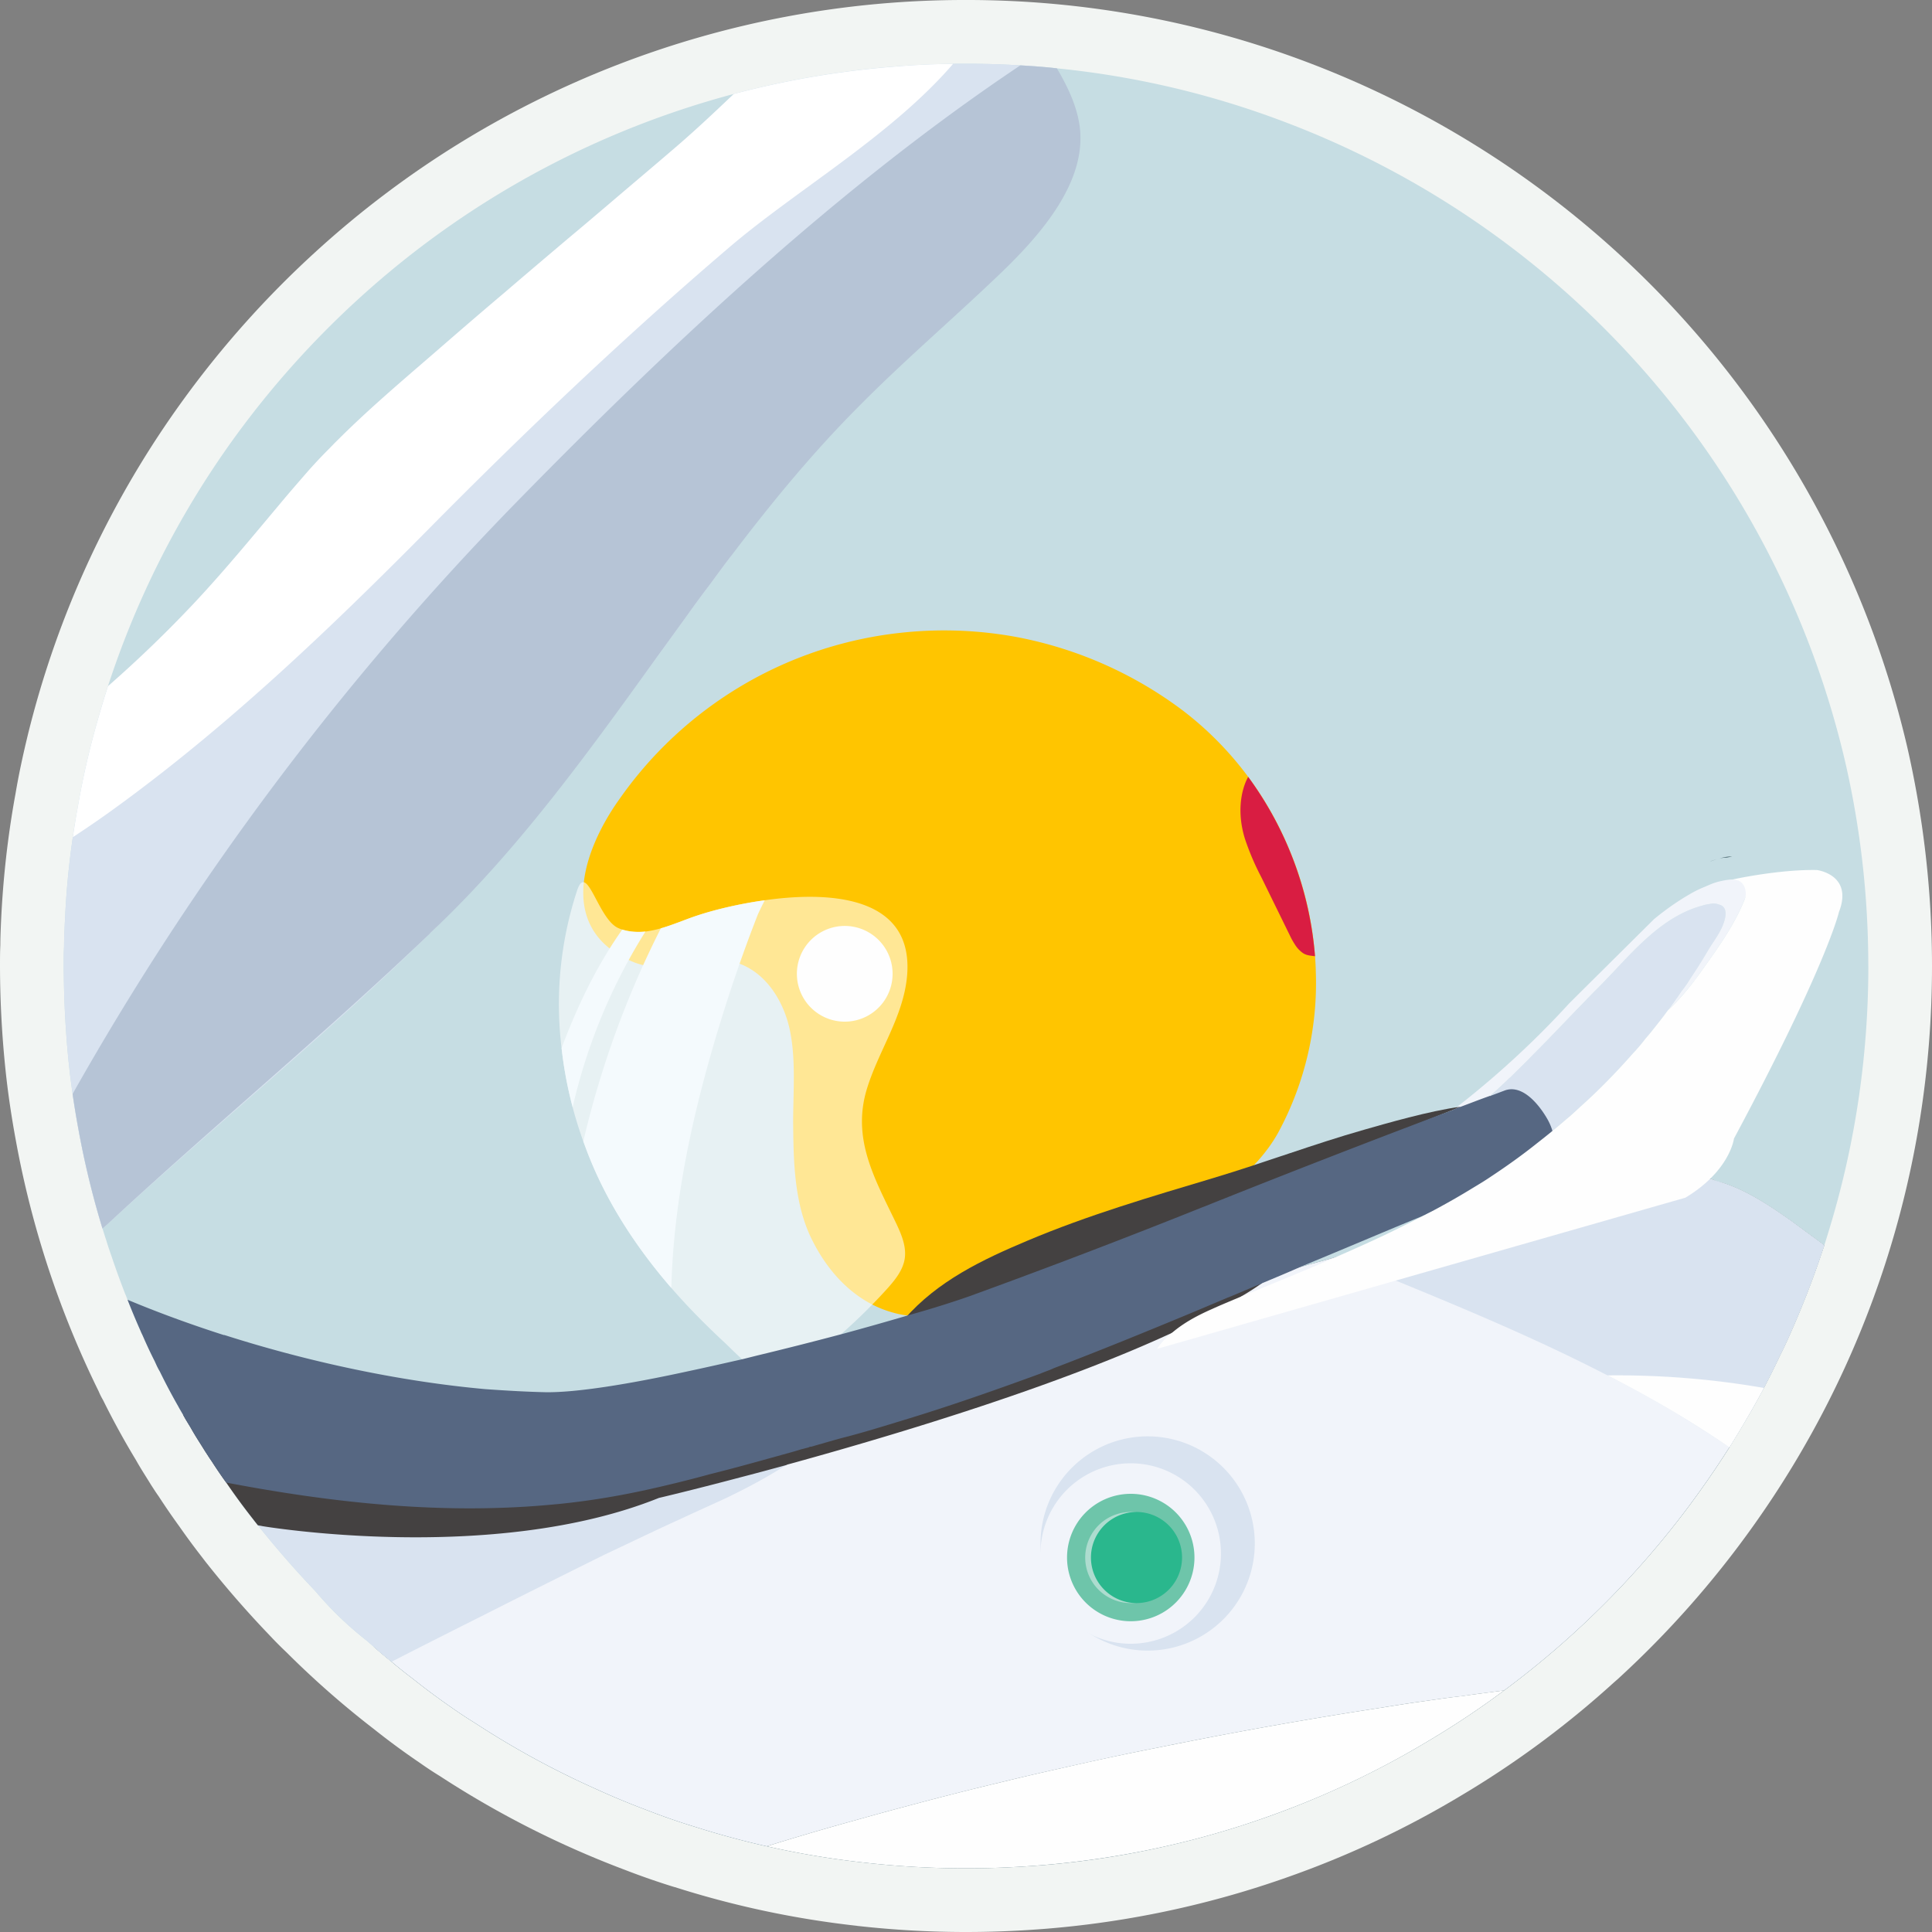 <svg xmlns="http://www.w3.org/2000/svg" width="40" height="40" viewBox="0 0 40 40">
    <rect x="0" y="0" width="40" height="40" fill="#808080" stroke="none"/>
    <g fill="none" fill-rule="evenodd">
        <path fill="#F2F5F3" d="M40 20c0 4.317-1.367 8.315-3.694 11.583a20.045 20.045 0 0 1-2.82 3.188c-.08.069-.157.14-.236.21a19.54 19.54 0 0 1-3.002 2.196 19.593 19.593 0 0 1-3.518 1.662 19.788 19.788 0 0 1-5.594 1.129h-.002a20.072 20.072 0 0 1-3.362-.092h-.005c-.012 0-.024-.005-.032-.005a19.466 19.466 0 0 1-3.766-.801h-.005a15.325 15.325 0 0 1-1.017-.353 19.753 19.753 0 0 1-3.835-1.942 7.516 7.516 0 0 1-.414-.273 15.462 15.462 0 0 1-.955-.702 18.932 18.932 0 0 1-1.814-1.593 7.92 7.92 0 0 1-.345-.347 20.873 20.873 0 0 1-1.34-1.54l-.057-.075a15.085 15.085 0 0 1-.476-.645 14.666 14.666 0 0 1-.429-.625c-.055-.075-.1-.149-.149-.223-.106-.174-.218-.343-.317-.521a16.69 16.69 0 0 1-.682-1.243 1.54 1.54 0 0 1-.092-.184 19.788 19.788 0 0 1-1.714-5.192c-.087-.471-.16-.95-.211-1.434A20.993 20.993 0 0 1 0 20c0-.144 0-.29.007-.434 0-.13.005-.253.01-.38.038-.94.14-1.86.305-2.758.067-.4.154-.797.249-1.191a19.868 19.868 0 0 1 3.25-6.996 20.165 20.165 0 0 1 2.704-3.019A19.918 19.918 0 0 1 20 0a19.92 19.92 0 0 1 7.142 1.317 20.03 20.03 0 0 1 12.345 14.148C39.82 16.921 40 18.44 40 20"/>
        <path fill="#C6DDE3" d="M38.682 20.001c0 1.856-.272 3.653-.778 5.347-.044.146-.088.292-.134.436l-.123.36c-.188.54-.402 1.07-.634 1.585a7.78 7.78 0 0 1-.153.32c-.11.232-.223.462-.341.687-.107.2-.216.397-.33.59-.067.115-.134.231-.204.345l-.18.295c-.184.29-.375.575-.574.854-.302.427-.622.84-.961 1.237a18.585 18.585 0 0 1-3.13 2.942 17.92 17.92 0 0 1-1.57 1.047 18.47 18.47 0 0 1-8.51 2.606h-.001a18.705 18.705 0 0 1-3.14-.086h-.005c-.011 0-.023-.004-.03-.004a17.828 17.828 0 0 1-2.01-.337h-.002c-.501-.114-.991-.246-1.471-.399h-.003l-.032-.012h-.005c-.325-.1-.636-.208-.949-.33a16.343 16.343 0 0 1-1.084-.45 17.945 17.945 0 0 1-2.5-1.364 8.547 8.547 0 0 1-.387-.253 15.182 15.182 0 0 1-.89-.657 9.408 9.408 0 0 1-.467-.374c-.107-.085-.21-.173-.311-.261l-.035-.03c-.046-.042-.093-.08-.137-.121a7.034 7.034 0 0 1-1.067-1.026 20.369 20.369 0 0 1-1.196-1.37l-.055-.069-.054-.07a13.845 13.845 0 0 1-.545-.744 9.105 9.105 0 0 1-.3-.441c-.05-.07-.092-.14-.139-.21a11.956 11.956 0 0 0-.144-.229 5.882 5.882 0 0 1-.153-.258l-.097-.16a2.618 2.618 0 0 1-.06-.106c-.035-.06-.07-.119-.102-.179a12.59 12.59 0 0 1-.378-.715 1.474 1.474 0 0 1-.087-.172c-.005-.009-.01-.014-.011-.023V28.2a9.204 9.204 0 0 1-.25-.532c-.003-.004-.005-.007-.005-.011l-.026-.054c-.005-.011-.01-.02-.014-.032-.007-.019-.016-.035-.023-.053a15.032 15.032 0 0 1-.297-.717l-.007-.014c-.098-.251-.19-.504-.276-.76-.04-.115-.08-.23-.114-.345-.023-.067-.044-.135-.065-.202l-.012-.04-.002-.004a18.302 18.302 0 0 1-.499-2.06 19.166 19.166 0 0 1-.179-1.177c-.006-.054-.011-.11-.018-.163a20.12 20.12 0 0 1-.105-1.88c-.002-.05-.002-.104-.002-.155 0-.134 0-.27.007-.404 0-.12.005-.237.01-.355.004-.102.009-.2.015-.302V18.922a16.968 16.968 0 0 1 .251-2.165c.005-.03.012-.06.016-.09a16.643 16.643 0 0 1 .395-1.72 17.693 17.693 0 0 1 .464-1.436 18.59 18.59 0 0 1 2.409-4.494 18.945 18.945 0 0 1 2.527-2.82 18.62 18.62 0 0 1 12.32-4.875c.089-.002.18-.002.267-.002.379 0 .752.011 1.123.034.142.007.284.017.423.028l.12.01c.073.007.144.014.216.023a18.388 18.388 0 0 1 4.787 1.137 18.712 18.712 0 0 1 11.532 13.214c.314 1.36.48 2.778.48 4.235"/>
        <path fill="#FFC500" d="M27.241 20.083a6.506 6.506 0 0 1-.77 3.353c-.49.9-1.637 1.76-3.406 2.561-.588.265-1.236.517-1.925.75l-.347.121c-.189.066-.384.135-.58.195a4.348 4.348 0 0 1-.686.162 2.687 2.687 0 0 1-.82 0 1.815 1.815 0 0 1-.221-.05c-.714-.195-1.32-.755-1.709-1.579-.337-.726-.347-1.585-.355-2.277-.003-.193.003-.386.007-.58.01-.483.021-.984-.086-1.456-.133-.586-.534-1.26-1.26-1.394-.271-.053-.546-.003-.835.049-.365.067-.74.135-1.116-.013a1.911 1.911 0 0 1-.227-.107c-.611-.319-.894-.856-.817-1.555.077-.68.466-1.33.692-1.655l.016-.022a8.179 8.179 0 0 1 5.904-3.49 8.257 8.257 0 0 1 2.363.096 8.293 8.293 0 0 1 3.4 1.499c.494.373.94.816 1.323 1.318.369.484.673 1.015.906 1.576a7.07 7.07 0 0 1 .55 2.498"/>
        <path fill="#D91D42" d="M27.226 19.798c-.088-.013-.172-.014-.249-.065a.61.61 0 0 1-.17-.182 1.487 1.487 0 0 1-.095-.17l-.6-1.224a5.336 5.336 0 0 1-.34-.8c-.157-.513-.09-.982.07-1.273a7.256 7.256 0 0 1 1.384 3.714"/>
        <path fill="#FFF" d="M17.955 22.522c-.334 1.061.165 1.897.611 2.83.105.225.202.465.165.709-.038.243-.206.446-.371.63a11.941 11.941 0 0 1-1.818 1.63c-.116.087-.244.173-.39.18-.461.034-.855-.43-1.162-.716-.383-.356-.75-.727-1.091-1.12l-.03-.034c-.686-.799-1.274-1.69-1.668-2.673-.045-.109-.083-.217-.124-.326a8.452 8.452 0 0 1-.45-1.93 7.534 7.534 0 0 1 .319-3.258c.206-.63.431.588.858.772a.677.677 0 0 0 .08.03c.156.049.318.056.479.041.109-.015.214-.037.319-.067.262-.075.517-.188.757-.266.352-.117.854-.24 1.394-.315 1.421-.203 3.089-.057 2.947 1.567-.075.836-.582 1.536-.825 2.316" opacity=".585"/>
        <path fill="#FEFEFE" d="M18.479 20.213a.99.99 0 1 1-1.979-.103.99.99 0 0 1 1.979.103"/>
        <path fill="#D9E3F0" d="M35.7 19.069c-.069.23-.225.418-.343.618-.113.194-.232.381-.357.568a2.572 2.572 0 0 1-.187.27 8.578 8.578 0 0 1-.275.386l-.012.013c-.094.131-.194.256-.294.38-.056.076-.119.145-.175.213-.081.107-.162.2-.256.3-.344.387-.706.762-1.093 1.106a14.498 14.498 0 0 1-.88.743c-.313.25-.638.481-.969.7-.119.081-.244.156-.369.231-.212-.412-.424-.83-.63-1.243.03.019.074 0 .106-.019a.404.404 0 0 0 .087-.05c.113-.062.219-.125.319-.2.043-.031.087-.062.13-.1.026-.025.057-.043.082-.068.231-.175.45-.382.662-.594.013-.006.019-.019.025-.019.169-.168.337-.33.5-.5.356-.355.7-.724 1.05-1.08.1-.106.2-.206.3-.306.605-.612 1.199-1.387 2.054-1.65.025-.005.05-.012.069-.018a.796.796 0 0 1 .131-.031c.038-.006.069-.013.106-.013.032 0 .07.007.1.02a.206.206 0 0 1 .075.03c.07.05.094.144.044.313"/>
        <path fill="#F1F4FA" d="M36.118 18.625c-.218.55-.58 1.043-.924 1.524a4.993 4.993 0 0 1-.656.762c.094-.125.188-.256.275-.387.069-.087.131-.175.187-.269.125-.187.244-.374.357-.568.118-.2.274-.387.343-.618.05-.17.025-.263-.044-.313a.206.206 0 0 0-.075-.03.282.282 0 0 0-.1-.02c-.037 0-.068.007-.106.013a.796.796 0 0 0-.131.031l-.069.019c-.855.262-1.449 1.037-2.055 1.649-.1.1-.2.2-.3.306-.35.356-.693.725-1.049 1.08-.163.17-.331.332-.5.5-.006 0-.012.013-.025.02a9.94 9.94 0 0 1-.662.593c-.025.025-.056.043-.081.068-.044.038-.088.069-.131.1-.1.075-.206.138-.319.2a.744.744 0 0 1-.2.063l-.218-.038s1.418-.962 2.842-2.524l.187-.187 1.58-1.568s.338-.287.731-.512a2.23 2.23 0 0 1 .3-.15l.131-.056c.115-.05.242-.079.364-.097.149-.022.32.005.374.166a.362.362 0 0 1-.026.243"/>
        <path fill="#4D6971" d="M16.696 31.7c.002.346 0 .71.242 1.01.327.407 1.037.593 1.694.576.658-.017 1.281-.201 1.887-.383 1.408-.421 2.878-.876 3.814-1.733.575-.526.902-1.165 1.204-1.795.246-.512.484-1.04.448-1.58a1.134 1.134 0 0 0-.476-.88c-.361-.255-.901-.334-1.41-.338-1.423-.01-2.749.47-4.037.9-.725.241-1.47.472-2.254.596-.54.086-1.162.008-1.351.445-.177.407.098 1.023.141 1.44.061.579.094 1.16.098 1.742"/>
        <path fill="#4D6971" d="M37.77 25.784l-.123.36c-.188.54-.402 1.07-.634 1.585-.049.107-.1.216-.153.32-.11.232-.223.462-.341.687-.107.2-.216.397-.33.59-.067.115-.134.231-.204.345l-.18.295c-.184.29-.375.575-.574.854A18.585 18.585 0 0 1 31.14 35a17.92 17.92 0 0 1-1.57 1.046 18.47 18.47 0 0 1-8.51 2.606h-.001a18.705 18.705 0 0 1-3.14-.086h-.005c-.012 0-.023-.004-.03-.004a17.828 17.828 0 0 1-2.01-.337h-.002a17.817 17.817 0 0 1-1.471-.399h-.003l-.032-.012h-.005c-.325-.1-.636-.208-.949-.33a16.343 16.343 0 0 1-1.084-.45A17.932 17.932 0 0 1 9.83 35.67a8.679 8.679 0 0 1-.388-.253c-.304-.209-.6-.425-.89-.657a9.408 9.408 0 0 1-.467-.374c-.107-.085-.21-.173-.311-.261l-.035-.03c1.474-.774 2.987-1.465 4.509-2.143.332-.155.664-.301.996-.45.543-.237 1.076-.48 1.62-.72.139-.057.278-.122.422-.178.004-.005.011-.005.016-.005.01-.004.016-.009.023-.011.358-.167.717-.32 1.08-.471.057-.04.127-.065.197-.09 0 0 .002 0 .002-.003h.002c.047-.021.086-.04.135-.056l.028-.014a.199.199 0 0 1 .048-.018c2.46-1.07 4.946-2.075 7.5-2.913.156-.05.321-.1.479-.15.134-.045.262-.084.394-.123h.005c.297-.096.592-.19.9-.274h.003c.269-.084.536-.165.81-.24.239-.07.475-.13.714-.199h.005c.002-.002.007-.002.012-.005l.011-.002.026-.01.014-.002c1.91-.526 3.843-.988 5.767-1.45.605-.144 1.223-.285 1.835-.186a.471.471 0 0 1 .112.026h.004a.285.285 0 0 1 .09.032.388.388 0 0 0 .089.028c.02.007.044.012.067.019.023.005.044.014.067.02.49.17.936.47 1.365.773.227.168.457.335.685.504"/>
        <path fill="#F1F4FA" d="M37.77 25.784l-.123.36c-.188.54-.402 1.07-.634 1.585-.049.107-.1.216-.153.32-.11.232-.223.462-.341.687-.107.2-.216.397-.33.59-.067.115-.134.231-.204.345l-.18.295c-.184.29-.375.575-.574.854A18.585 18.585 0 0 1 31.14 35c-.119.013-.235.03-.353.046-.17.02-.341.044-.51.07-.265.027-.525.067-.787.104-.358.048-.708.107-1.059.162a94.991 94.991 0 0 0-4.471.803c-.567.11-1.133.232-1.695.358-.485.109-.977.218-1.464.338a70.512 70.512 0 0 0-2.042.518c-.339.088-.678.183-1.017.278a58.23 58.23 0 0 0-1.868.548h-.002a17.817 17.817 0 0 1-1.471-.399h-.003l-.032-.012h-.005c-.325-.1-.636-.208-.949-.33a16.343 16.343 0 0 1-1.084-.45A17.932 17.932 0 0 1 9.83 35.67a8.679 8.679 0 0 1-.388-.253c-.304-.209-.6-.425-.89-.657a9.408 9.408 0 0 1-.467-.374c-.107-.085-.21-.173-.311-.261l-.035-.03c1.474-.774 2.987-1.465 4.509-2.143.332-.155.664-.301.996-.45.543-.237 1.076-.48 1.62-.72.139-.057.278-.122.422-.178.004-.005.011-.005.016-.005.01-.004.016-.009.023-.011.358-.167.717-.32 1.08-.471.057-.04.127-.065.197-.09 0 0 .002 0 .002-.003h.002c.047-.021.086-.04.135-.056l.028-.014a.199.199 0 0 1 .048-.018c2.46-1.07 4.946-2.075 7.5-2.913.156-.05.321-.1.479-.15.134-.045.262-.084.394-.123h.005c.297-.096.592-.19.9-.274h.003c.269-.084.536-.165.81-.24.239-.07.475-.13.714-.199h.005c.002-.002.007-.002.012-.005l.011-.002.026-.01.014-.002c1.91-.526 3.843-.988 5.767-1.45.605-.144 1.223-.285 1.835-.186a.471.471 0 0 1 .112.026h.004a.285.285 0 0 1 .09.032.388.388 0 0 0 .089.028c.02.007.044.012.067.019.023.005.044.014.067.02.49.17.936.47 1.365.773.227.168.457.335.685.504"/>
        <path fill="#D9E3F0" d="M37.77 25.784l-.123.36c-.188.54-.402 1.07-.634 1.585-.049.107-.1.216-.153.32-.11.232-.223.462-.341.687-.107.2-.216.397-.33.59-.067.115-.134.231-.204.345l-.18.295a22.77 22.77 0 0 0-2.524-1.49c-1.431-.74-2.921-1.364-4.383-1.963h-.007c-.402-.16-.796-.32-1.188-.478 1.912-.522 3.838-.984 5.769-1.45.603-.145 1.225-.289 1.833-.184l.088.016h.003c.032.002.067.014.097.02a1.344 1.344 0 0 1 .16.049c.023.006.044.015.067.022.49.17.936.469 1.365.772.227.168.457.335.685.504M18.14 27.924a.538.538 0 0 1-.026.086v.011c-.037.16-.095.309-.16.46 0 .004-.003.004-.003.007-.246.561-.659 1.046-1.135 1.448l-.02.016c-.06.049-.124.097-.181.142h-.005s0 .002-.002.002c-.012.007-.02.02-.03.026l-.13.094a4.572 4.572 0 0 0-.151.107l-.005.005-.005.002a.041.041 0 0 0-.016.005c-.394.255-.808.473-1.24.682-.294.135-.59.267-.886.406-.55.249-1.095.513-1.64.77-.806.4-1.613.801-2.419 1.21-.659.33-1.32.664-1.98 1.002a11.115 11.115 0 0 1-.334-.28c-.01-.01-.022-.021-.034-.03-.046-.042-.093-.08-.137-.121a7.146 7.146 0 0 1-1.067-1.026 20.322 20.322 0 0 1-1.196-1.37l-.055-.069-.054-.07a13.9 13.9 0 0 1-.545-.744 9.145 9.145 0 0 1-.3-.441c-.05-.07-.092-.14-.139-.21-.046-.076-.095-.152-.144-.23a5.87 5.87 0 0 1-.153-.256l-.097-.16a5.29 5.29 0 0 1 .186-.024h.009c2.03-.243 4.066-.339 6.115-.364.805-.01 1.608-.01 2.406-.005.557.005 1.154.13 1.71.07.175-.017.351-.049.511-.114.313-.12.638-.22.975-.304l.722-.195h.011c.42-.109.833-.227 1.258-.38.002-.003.002-.003.005-.003h.016l.002-.002c.126-.046.235-.098.362-.153"/>
        <path fill="#FEFEFE" d="M31.14 35a17.92 17.92 0 0 1-1.57 1.046 18.25 18.25 0 0 1-3.283 1.553c-1.645.591-3.4.951-5.226 1.053h-.002a18.652 18.652 0 0 1-3.14-.086h-.005c-.012 0-.023-.004-.03-.004a17.878 17.878 0 0 1-2.01-.337 59.18 59.18 0 0 1 1.868-.548c.34-.095.678-.19 1.017-.278a68.319 68.319 0 0 1 2.042-.518c.487-.12.98-.23 1.464-.339a59.845 59.845 0 0 1 1.695-.357 94.991 94.991 0 0 1 4.472-.803c.35-.055.7-.113 1.058-.162.262-.037.522-.077.786-.105.17-.025.341-.048.51-.07.12-.015.235-.032.354-.046M36.519 28.736c-.107.2-.216.397-.33.59-.067.115-.134.232-.204.345-.06.1-.12.198-.181.295-.8-.55-1.648-1.042-2.522-1.49 1.083-.012 2.17.074 3.237.26"/>
        <path fill="#444141" d="M26.127 26.568s-.005.007-.012.007c-.127.09-.267.18-.417.267-.003.003-.005.003-.005.005 0 0-.002 0-.002.002-.047.028-.098.06-.151.088h-.003c-.378.226-.81.441-1.274.66l-.004.002h-.002c-2.273 1.051-5.366 2.003-7.631 2.634h-.002c-.112.032-.22.062-.327.09l-.005.005-.005.002a.045.045 0 0 0-.016.005c-.343.093-.66.179-.947.253-1.023.271-1.682.425-1.682.425-3.446 1.387-8.21.584-8.21.584-.03-.007-.061-.011-.093-.018l-.056-.07-.054-.07a13.667 13.667 0 0 1-.545-.744 9.369 9.369 0 0 1-.3-.441c-.05-.07-.092-.14-.139-.21-.046-.076-.095-.152-.143-.229a5.882 5.882 0 0 1-.154-.258l-.097-.16a2.509 2.509 0 0 1-.06-.106l.246.083 3.081 1.038 8.079-.933 1.216-.439.004-.002 1.536-.557 5.036-1.817h.003l.004-.003.005-.002.01-.002h.004l2.796-1.01.284.829h.002l.03.092z"/>
        <path fill="#444141" d="M18.726 27.307c.687-.786 1.609-1.226 2.553-1.623 1.249-.527 2.551-.908 3.847-1.296 1.045-.313 2.068-.7 3.116-.998.465-.132 1.332-.386 2.003-.478l-9.117 3.657-2.402.738z"/>
        <path fill="#566782" d="M32.028 24.025c-.083.1-.197.17-.31.234-.618.348-1.324.518-1.975.792a2.757 2.757 0 0 0-.191.076c-.02.012-.04.021-.058.03a.17.17 0 0 0-.03.012s0 .005-.007.005c-.613.25-1.218.508-1.83.763l-.72.3c-.253.113-.518.222-.78.332 0 0-.005.006-.012.006-.225.093-.457.193-.687.288h-.004c-.246.105-.485.204-.72.304-.963.4-1.917.79-2.886 1.16-.086.042-.182.07-.277.112-.93.34-1.868.67-2.817.958-.436.133-.875.27-1.316.381-.204.056-.408.116-.612.174l-.028.002-.028.014c-.044.01-.086.023-.137.035H16.6a8.208 8.208 0 0 1-.219.065c-.554.153-1.116.313-1.68.453a26.44 26.44 0 0 1-1.408.345c-.59.126-1.177.219-1.769.277h-.009c-2.279.225-4.572-.017-6.832-.448a9.262 9.262 0 0 1-.3-.441c-.05-.07-.092-.14-.139-.21a13.152 13.152 0 0 0-.144-.229 5.882 5.882 0 0 1-.153-.257l-.097-.16a2.737 2.737 0 0 1-.06-.108c-.035-.06-.07-.118-.102-.178a12.59 12.59 0 0 1-.378-.715 1.474 1.474 0 0 1-.087-.172c-.004-.009-.01-.014-.011-.023V28.2a9.204 9.204 0 0 1-.25-.531c-.003-.005-.005-.008-.005-.012l-.026-.054c-.005-.011-.01-.02-.014-.032-.007-.019-.016-.035-.023-.053a15.032 15.032 0 0 1-.253-.608c.631.264 1.304.51 1.99.73h.015c1.766.565 3.671.966 5.407 1.121.425.03.838.054 1.232.063.636.012 1.738-.167 2.954-.432.367-.078.745-.164 1.126-.25h.002l.295-.074a76.27 76.27 0 0 0 1.743-.441h.002a70.17 70.17 0 0 0 1.381-.39h.005c.002 0 .002-.003.002-.003h.002c.55-.153.989-.297 1.272-.396a159.87 159.87 0 0 0 4.848-1.852h.002c.047-.019.093-.035.14-.056a271.996 271.996 0 0 1 4.798-1.866c.01-.002.02-.007.03-.01l.005-.001c.019-.007.035-.017.051-.021l.054-.019c.002 0 .007-.002.009-.007l.035-.011c.012-.003.023-.007.035-.012l.002-.002h.002c.003-.003.003-.003.005-.003h.002l.007-.002c.003-.005.007-.007.01-.007l.004-.002.014-.007c.002-.002.007-.002.014-.005.01-.002.016-.007.028-.011.014-.007.028-.012.042-.017l.04-.014c.199-.074.391-.15.59-.22l.005-.005.005.003c0 .002.002.002.002.002h.003l.004-.002c.003 0 .003-.003.005-.003l.3-.113c.364-.126.7.292.867.577a1.186 1.186 0 0 1 .114.26v.005c.056.206.035.436-.114.608"/>
        <path fill="#4D6971" d="M35.538 17.794a1.093 1.093 0 0 0-.132.043l.025-.012c.038-.013.075-.025.107-.031"/>
        <path fill="#FEFEFE" d="M38.074 18.881s-.244 1.087-2.174 4.692c0 0-.081.668-1.006 1.224l-10.938 3.13c.007-.013.02-.025.025-.038.063-.087.132-.162.213-.231.262-.244.574-.413.9-.556.15-.069.3-.131.449-.194.063-.025.131-.056.2-.081.587-.244 1.174-.481 1.755-.73.5-.22 1-.438 1.487-.682.512-.25 1.018-.518 1.505-.818.125-.075.25-.15.369-.231.331-.219.656-.45.968-.7.2-.156.4-.318.594-.487.1-.081.193-.169.287-.256.387-.344.75-.718 1.093-1.106.094-.1.175-.194.256-.3.056-.068.119-.137.175-.212.1-.125.2-.25.294-.381l.012-.013c.25-.23.469-.5.656-.762.343-.48.706-.974.925-1.524a.336.336 0 0 0 .008-.235c-.037-.112-.111-.165-.218-.172-.019-.006-.045-.004-.057-.004.012 0 .054-.014.06-.014.325-.068 1.081-.2 1.706-.187 0 0 .756.094.456.868"/>
        <path fill="#4D6971" d="M35.862 17.731a1.702 1.702 0 0 1-.112.025c-.05 0-.1.006-.15.019a.887.887 0 0 1 .262-.044"/>
        <path fill="#D9E3F0" d="M25.979 31.956a2.218 2.218 0 1 1-4.436 0 2.218 2.218 0 0 1 4.436 0"/>
        <path fill="#F1F4FA" d="M25.278 32.121a1.868 1.868 0 1 1-3.735 0 1.868 1.868 0 0 1 3.735 0"/>
        <path fill="#6EC5AA" d="M24.73 32.247a1.319 1.319 0 1 1-2.638 0 1.319 1.319 0 0 1 2.638 0"/>
        <path fill="#ADDCCF" d="M24.354 32.247a.943.943 0 1 1-1.886 0 .943.943 0 0 1 1.886 0"/>
        <path fill="#2AB78D" d="M24.473 32.247a.943.943 0 1 1-1.886 0 .943.943 0 0 1 1.886 0"/>
        <path fill="#D9E3F0" d="M21.546 1.382c-.123.52-.26 1.042-.485 1.527-.466 1.017-1.297 1.813-2.056 2.636a23.069 23.069 0 0 0-3.187 4.405c-.097.17-.42.847-.693 1.578-.147.19-.288.383-.427.573-.156.205-.309.411-.458.62-.2.276-.396.55-.596.824-1.443 1.98-2.931 3.978-4.676 5.716-.014.01-.023.023-.035.032-.014.01-.025.026-.037.04l-.097.092c-2.108 2.052-4.391 3.913-6.554 5.902l-.123.109a18.294 18.294 0 0 1-.499-2.06 18.655 18.655 0 0 1-.179-1.177c-.007-.054-.011-.11-.018-.163-.063-.617-.1-1.244-.105-1.88-.002-.05-.002-.104-.002-.155 0-.134 0-.27.007-.404 0-.12.005-.237.01-.355.004-.102.009-.2.015-.302V18.922a17.042 17.042 0 0 1 .251-2.165c.005-.03.012-.06.016-.09a16.506 16.506 0 0 1 .395-1.72c.07-.249.144-.497.223-.74a25.612 25.612 0 0 0 1.838-1.778c.598-.643 1.16-1.326 1.724-1.998.142-.17.286-.337.43-.504.048-.053.097-.109.148-.162a11.631 11.631 0 0 1 .612-.65c.636-.636 1.316-1.212 1.992-1.796.482-.42.963-.836 1.45-1.247.44-.378.882-.752 1.32-1.123.314-.262.622-.524.931-.787.41-.35.824-.698 1.235-1.05.438-.374.858-.769 1.276-1.166a18.726 18.726 0 0 1 3.328-.566 16.31 16.31 0 0 1 1.213-.058c.089-.002.18-.002.267-.002.379 0 .752.011 1.124.034.141.007.283.017.422.028"/>
        <path fill="#B6C4D6" d="M20.68 5.692c-.942.902-1.937 1.752-2.856 2.678-.984.981-1.862 2.051-2.7 3.158-.146.19-.287.383-.426.573-.156.205-.309.411-.457.62-.2.276-.397.55-.597.824-1.416 1.965-2.824 3.931-4.558 5.602-.04.04-.081.076-.118.114-.014.009-.023.023-.035.032-.014.01-.025.026-.037.04l-.097.092c-2.163 2.056-4.426 3.927-6.554 5.902l-.123.109a18.2 18.2 0 0 1-.499-2.06 18.657 18.657 0 0 1-.12-.727 58.925 58.925 0 0 1 9.218-12.281c3.113-3.182 6.618-6.482 10.403-9.014.141.007.283.017.422.028l.12.01c.073.007.144.014.216.023.221.376.413.773.472 1.202.153 1.16-.824 2.265-1.674 3.075"/>
        <path fill="#FFF" d="M19.733 1.322c-1.278 1.485-3.262 2.625-4.632 3.797-2.149 1.833-4.249 3.833-6.21 5.817-2.016 2.038-4.093 4.027-6.407 5.72-.32.235-.645.46-.975.676.028-.192.058-.385.093-.575.005-.03.012-.06.016-.09a16.665 16.665 0 0 1 .395-1.72c.07-.249.144-.497.223-.74a25.612 25.612 0 0 0 1.838-1.778c.598-.643 1.16-1.326 1.724-1.998.141-.17.285-.337.43-.504l.14-.162c.15-.17.305-.334.465-.492.051-.054.102-.107.155-.158.636-.636 1.316-1.212 1.991-1.796.483-.42.964-.836 1.451-1.247.44-.378.882-.752 1.32-1.123.314-.262.622-.524.931-.787.41-.35.824-.698 1.234-1.05.44-.374.86-.769 1.277-1.166a18.726 18.726 0 0 1 3.328-.566c.401-.035.805-.053 1.213-.058"/>
        <path fill="#F4FAFD" d="M15.833 18.639c-.075.15-.131.266-.146.303a31.088 31.088 0 0 0-.596 1.665c-.63 1.941-1.14 3.996-1.192 6.057-.011-.01-.019-.022-.03-.033-.686-.799-1.274-1.69-1.668-2.673-.045-.109-.082-.217-.124-.326a19.6 19.6 0 0 1 1.605-4.412c.262-.075.517-.188.757-.266.352-.117.854-.24 1.394-.315M13.363 19.287a11.794 11.794 0 0 0-1.507 3.636 8.481 8.481 0 0 1-.229-1.222c.023-.067.05-.135.075-.198.311-.795.69-1.563 1.181-2.257.158.049.319.056.48.041"/>
    </g>
</svg>
